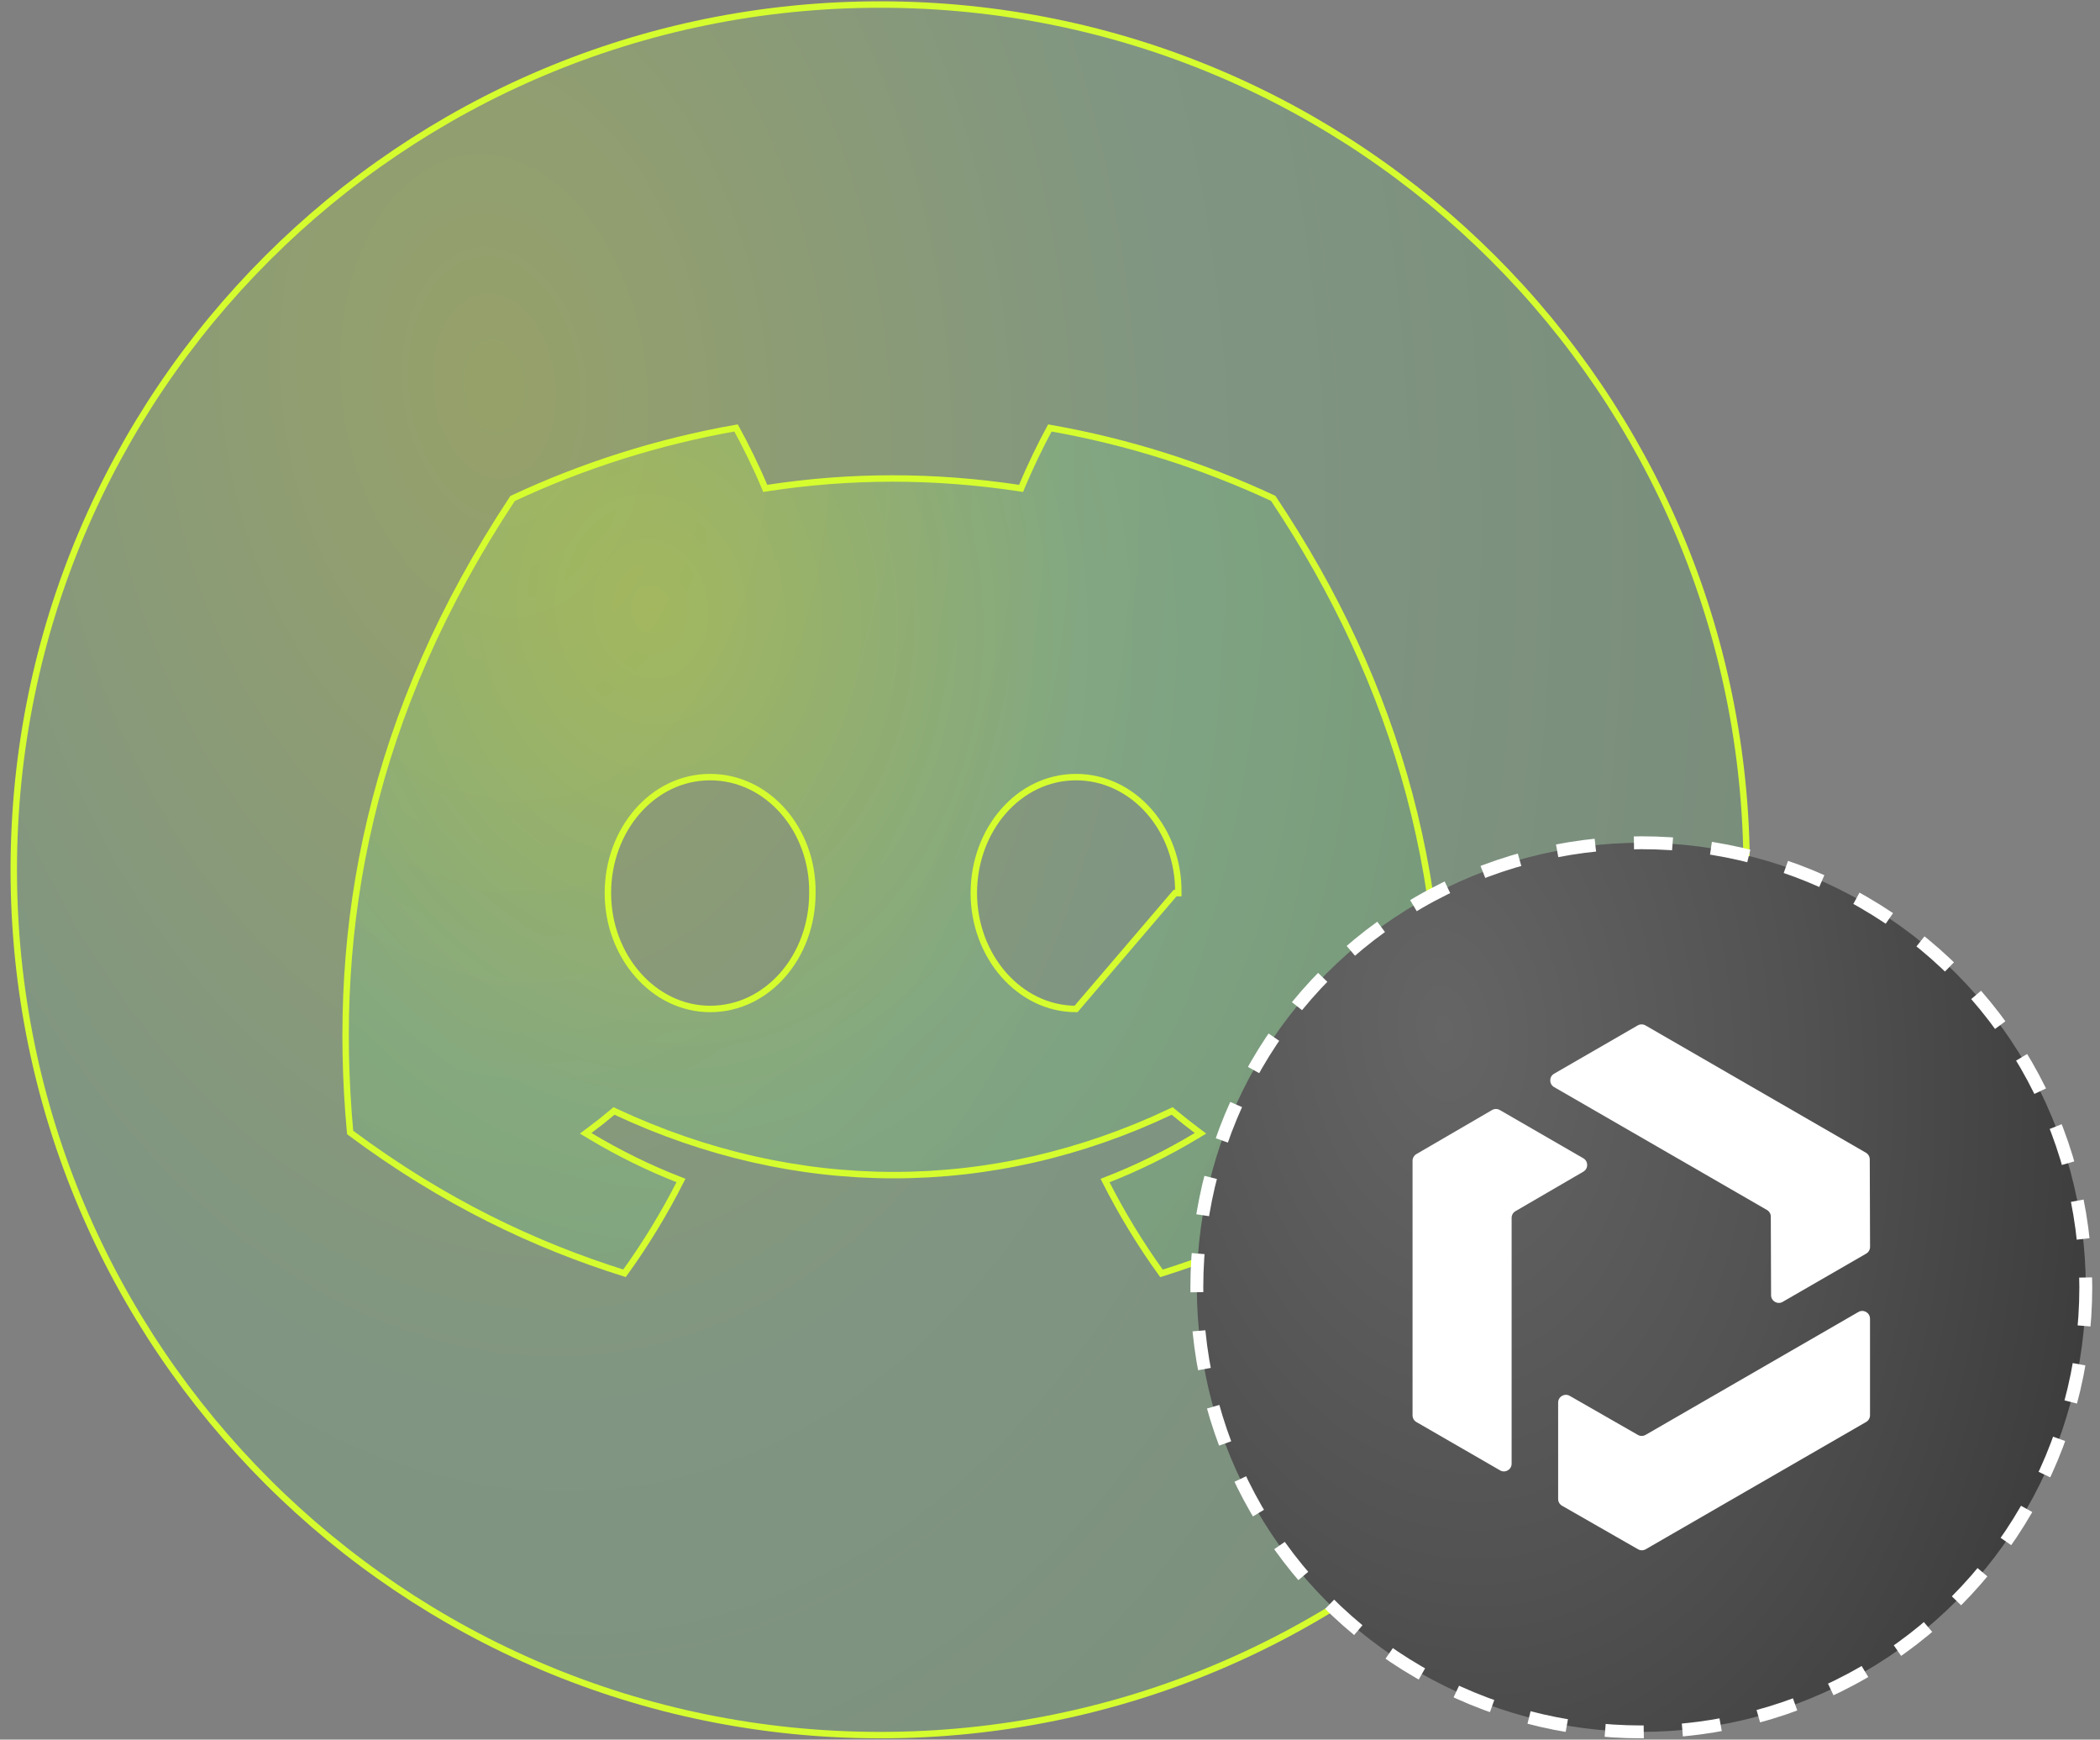 <svg width="163" height="135" viewBox="0 0 163 135" fill="none" xmlns="http://www.w3.org/2000/svg">
<rect x="0" y="0" width="163" height="135" fill="#808080" stroke="none"/>
<path d="M135.573 67.501C135.573 104.586 105.464 134.65 68.321 134.65C31.179 134.65 1.069 104.586 1.069 67.501C1.069 30.416 31.179 0.352 68.321 0.352C105.464 0.352 135.573 30.416 135.573 67.501Z" fill="url(#paint0_radial_23588_582)" fill-opacity="0.27" stroke="#d5fc2e" stroke-width="0.5"/>
<path d="M85.773 91.615C88.242 90.659 90.616 89.492 92.863 88.137L93.181 87.946L92.884 87.723C92.282 87.273 91.688 86.801 91.106 86.317L90.983 86.214L90.839 86.282C77.008 92.83 61.803 92.83 47.803 86.282L47.658 86.214L47.536 86.317C46.961 86.802 46.367 87.272 45.759 87.722L45.459 87.945L45.779 88.138C48.02 89.485 50.387 90.653 52.856 91.609C51.58 94.137 50.112 96.542 48.474 98.812C41.529 96.63 34.465 93.311 27.178 87.885C25.696 71.778 28.713 55.443 39.784 38.686C45.228 36.139 51.049 34.279 57.133 33.21C57.876 34.558 58.735 36.315 59.32 37.72L59.396 37.901L59.589 37.871C66.019 36.886 72.509 36.886 79.061 37.871L79.254 37.901L79.329 37.72C79.914 36.314 80.755 34.557 81.49 33.211C87.567 34.279 93.382 36.133 98.825 38.673C108.427 53.036 113.202 69.222 111.464 87.885C104.177 93.318 97.107 96.637 90.155 98.819C88.512 96.549 87.049 94.138 85.773 91.615ZM47.184 69.305C47.184 74.212 50.73 78.298 55.12 78.298C59.585 78.298 63.062 74.212 63.056 69.307C63.13 64.388 59.582 60.306 55.12 60.306C50.654 60.306 47.184 64.4 47.184 69.305ZM75.587 69.305C75.587 74.212 79.132 78.298 83.522 78.298L91.208 69.305L91.458 69.309C91.458 69.308 91.458 69.308 91.458 69.307C91.533 64.388 87.984 60.306 83.522 60.306C79.056 60.306 75.587 64.4 75.587 69.305Z" fill="url(#paint1_radial_23588_582)" fill-opacity="0.27" stroke="#d5fc2e" stroke-width="0.5"/>
<circle cx="127.397" cy="99.9" r="34.5" fill="url(#paint2_radial_23588_582)" stroke="white" stroke-dasharray="3 3"/>
<g style="mix-blend-mode:luminosity">
<path d="M120.628 83.323L127.12 79.574C127.305 79.468 127.534 79.468 127.719 79.574L144.829 89.453C145.014 89.559 145.128 89.757 145.129 89.97L145.152 96.764C145.152 96.979 145.039 97.178 144.852 97.285L138.369 101.029C137.971 101.26 137.471 100.972 137.469 100.512L137.448 94.414C137.448 94.201 137.332 94.004 137.148 93.897L120.628 84.361C120.228 84.13 120.228 83.554 120.628 83.323Z" fill="white"/>
<path d="M116.432 114.103L109.942 110.356C109.755 110.249 109.641 110.052 109.641 109.837V90.079C109.641 89.866 109.755 89.669 109.94 89.56L115.813 86.142C116 86.033 116.229 86.033 116.414 86.142L122.897 89.886C123.295 90.117 123.297 90.691 122.899 90.924L117.63 93.99C117.445 94.097 117.331 94.294 117.331 94.509V113.586C117.331 114.048 116.832 114.336 116.432 114.105V114.103Z" fill="white"/>
<path d="M145.149 102.335V109.829C145.149 110.045 145.035 110.242 144.848 110.349L127.738 120.227C127.553 120.334 127.326 120.334 127.141 120.227L121.244 116.849C121.057 116.743 120.942 116.544 120.942 116.329V108.843C120.942 108.382 121.44 108.094 121.84 108.322L127.13 111.353C127.315 111.46 127.542 111.458 127.727 111.353L144.247 101.814C144.647 101.583 145.147 101.871 145.147 102.333L145.149 102.335Z" fill="white"/>
</g>
<defs>
<radialGradient id="paint0_radial_23588_582" cx="0" cy="0" r="1" gradientUnits="userSpaceOnUse" gradientTransform="translate(38.693 28.993) rotate(83.156) scale(203.207 131.22)">
<stop stop-color="#d5fc2e"/>
<stop offset="0.4" stop-color="#82D289"/>
<stop offset="0.835" stop-color="#66AB6C"/>
<stop offset="1" stop-color="#386A3C"/>
</radialGradient>
<radialGradient id="paint1_radial_23588_582" cx="0" cy="0" r="1" gradientUnits="userSpaceOnUse" gradientTransform="translate(50.56 47.117) rotate(81.2) scale(100.23 82.704)">
<stop stop-color="#d5fc2e"/>
<stop offset="0.4" stop-color="#82D289"/>
<stop offset="0.835" stop-color="#66AB6C"/>
<stop offset="1" stop-color="#386A3C"/>
</radialGradient>
<radialGradient id="paint2_radial_23588_582" cx="0" cy="0" r="1" gradientUnits="userSpaceOnUse" gradientTransform="translate(112.035 79.903) rotate(83.167) scale(105.522 68.039)">
<stop stop-color="#656565"/>
<stop offset="0.4" stop-color="#525252"/>
<stop offset="0.835" stop-color="#373737"/>
<stop offset="1" stop-color="#2F2F2F"/>
</radialGradient>
</defs>
</svg>
